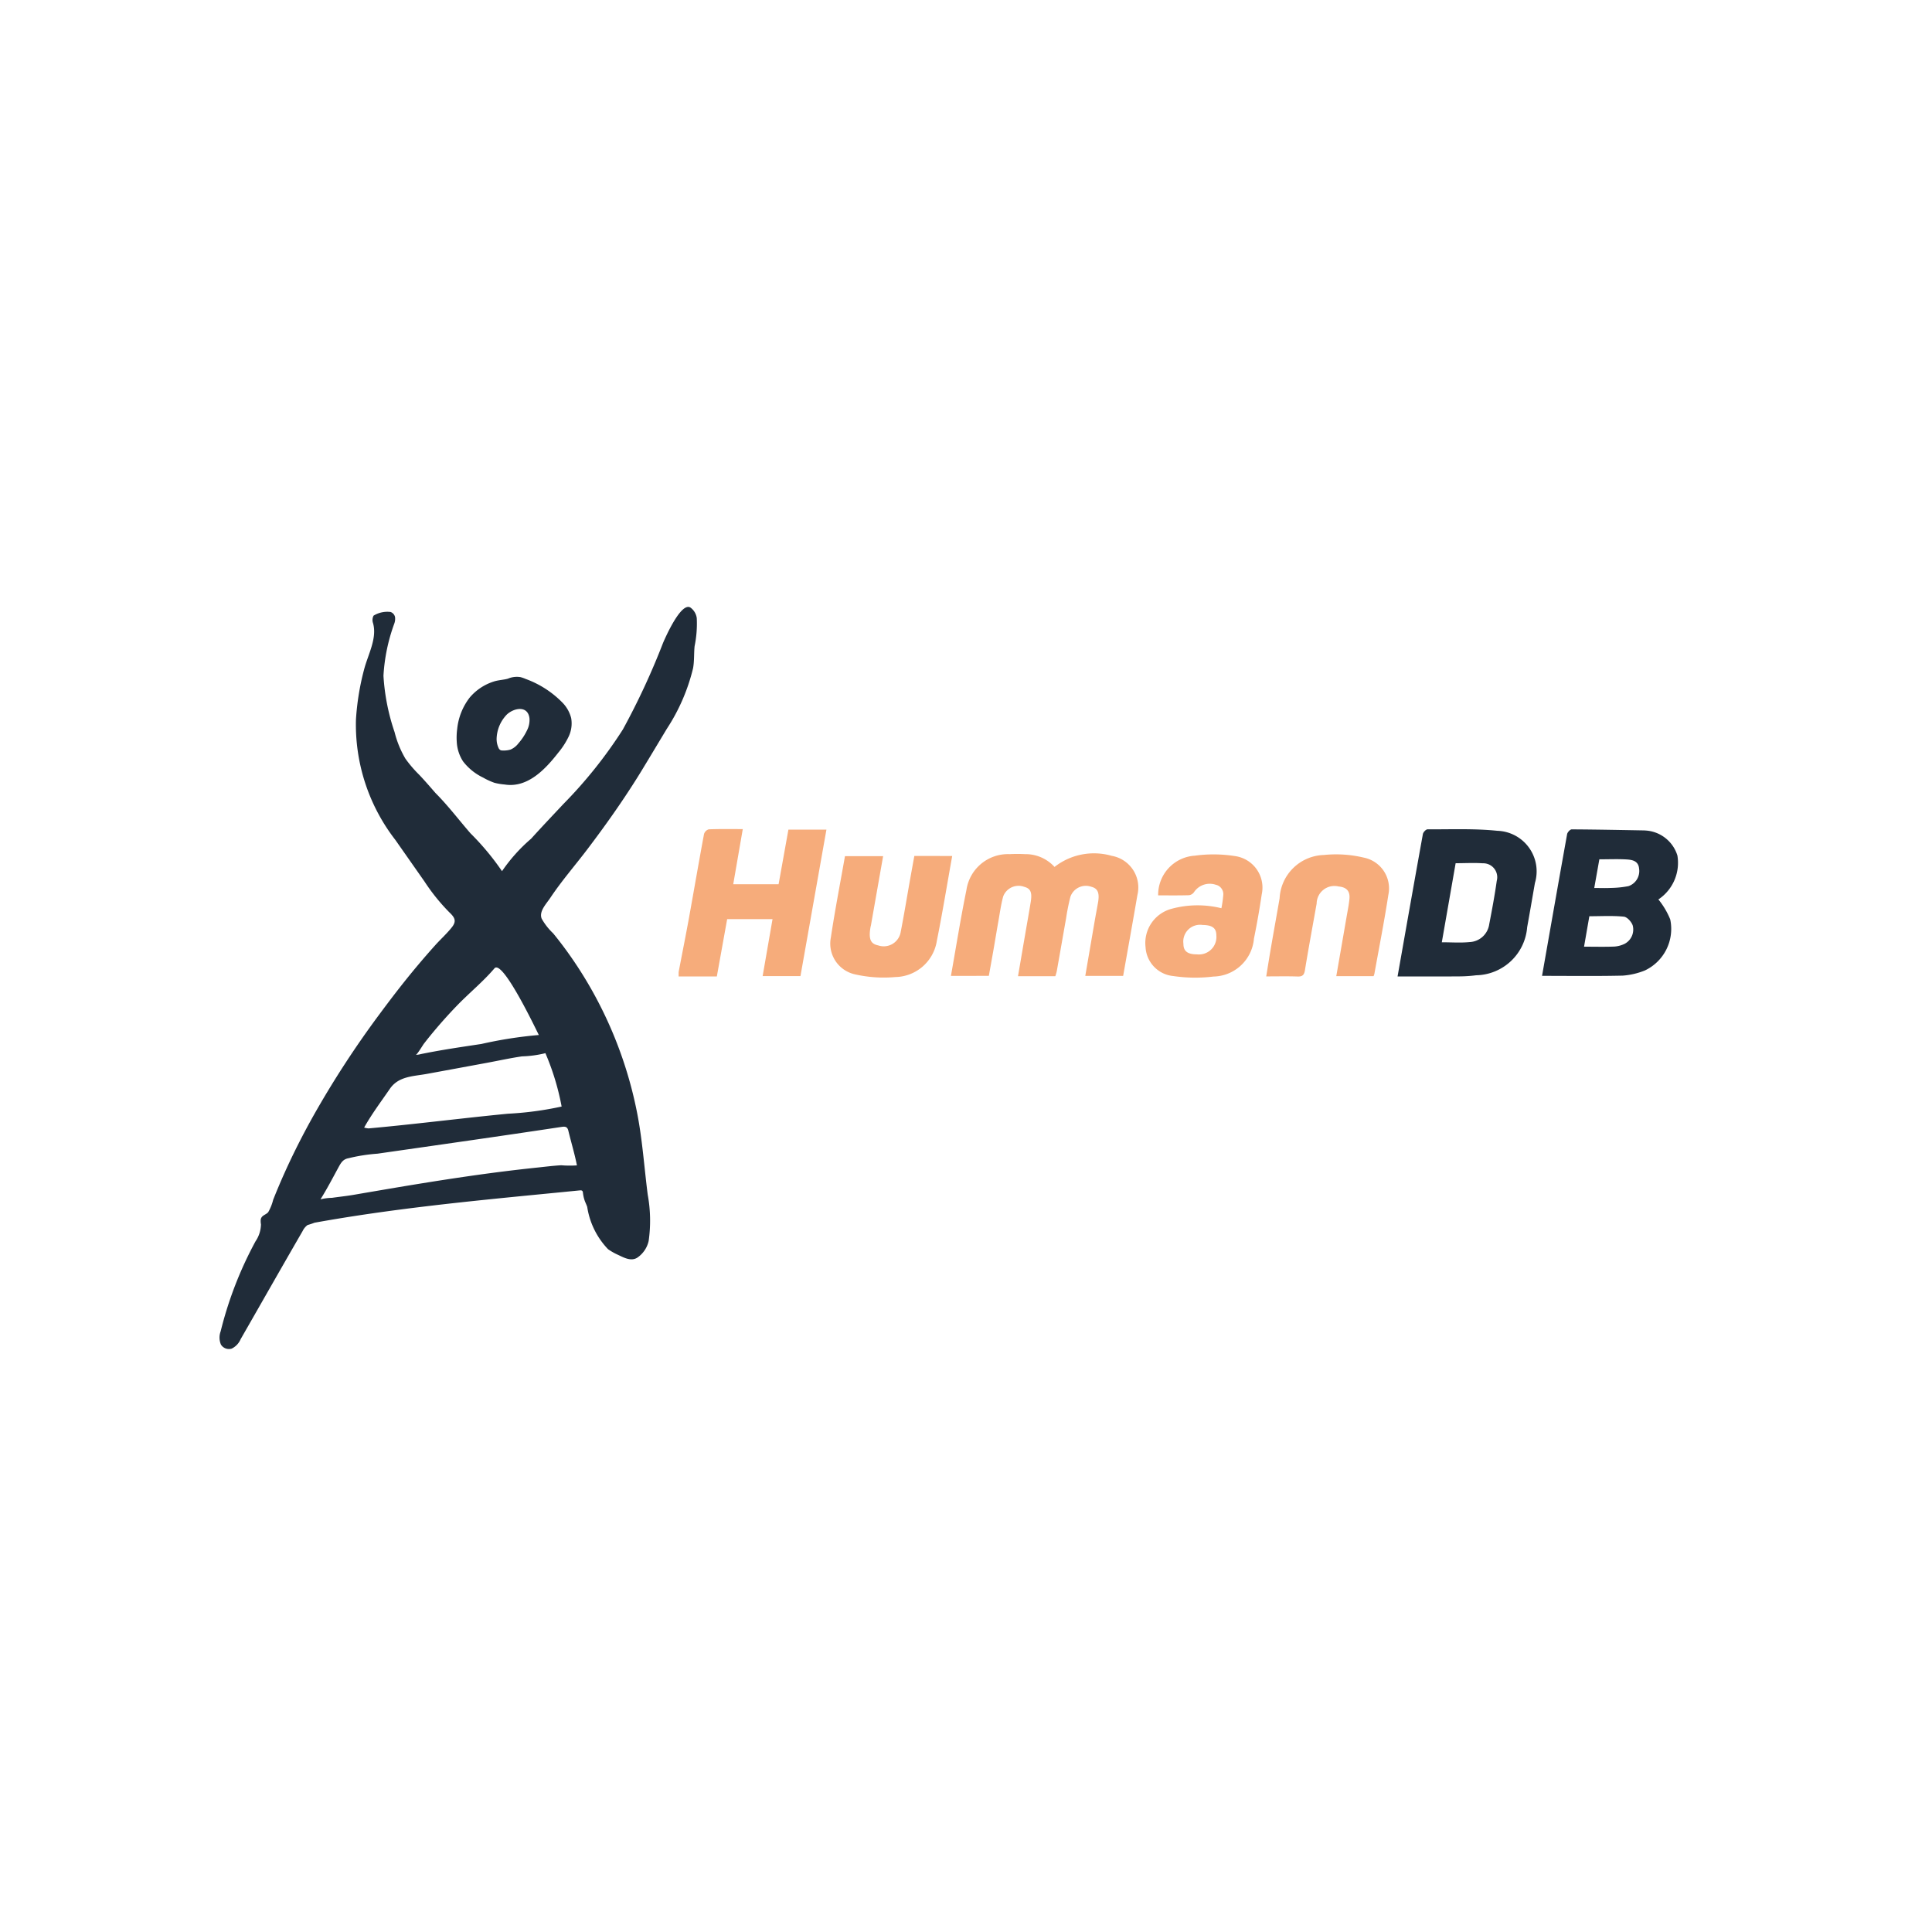 <svg id="Layer_1" data-name="Layer 1" xmlns="http://www.w3.org/2000/svg" viewBox="0 0 50 50"><defs><style>.cls-1{fill:#202c39;}.cls-2{fill:#f6ac7b;}</style></defs><title>18F-HumanDB-LogoR1</title><g id="_9HElXD" data-name="9HElXD"><path class="cls-1" d="M14.079,30.898c-1.987.194-3.969.39-5.941.746a1.652,1.652,0,0,1-.177.059.412.412,0,0,0-.129.156c-.539.931-1.07,1.867-1.605,2.8a.478.478,0,0,1-.231.243.243.243,0,0,1-.279-.106.467.467,0,0,1-.006-.343,9.799,9.799,0,0,1,.902-2.328.806.806,0,0,0,.141-.439.511.511,0,0,1-.007-.118c.017-.12.13-.122.194-.197a1.214,1.214,0,0,0,.128-.319q.146-.368.309-.729c.218-.482.458-.955.716-1.417a24.942,24.942,0,0,1,1.732-2.665q.207-.28.419-.555.103-.133.207-.264.394-.495.817-.966c.137-.152.295-.294.422-.454.13-.163.083-.254-.064-.393a5.115,5.115,0,0,1-.642-.797l-.752-1.073a4.875,4.875,0,0,1-1.021-3.116,6.638,6.638,0,0,1,.21-1.294c.1-.389.344-.807.232-1.203a.243.243,0,0,1,.014-.193.68.68,0,0,1,.44-.095.18.18,0,0,1,.115.128.356.356,0,0,1-.019.173A4.678,4.678,0,0,0,9.924,17.49a5.534,5.534,0,0,0,.288,1.458,2.582,2.582,0,0,0,.28.686,3.157,3.157,0,0,0,.362.422c.143.152.28.31.417.468.322.322.605.697.904,1.041a6.723,6.723,0,0,1,.817.981,4.296,4.296,0,0,1,.754-.841c.274-.304.556-.6.836-.899A11.774,11.774,0,0,0,16.12,18.878a18.748,18.748,0,0,0,1.041-2.243c.076-.176.466-1.052.705-.913a.401.401,0,0,1,.166.274,2.904,2.904,0,0,1-.056.728c-.019.19-.005.383-.04.572a4.996,4.996,0,0,1-.679,1.566l-.465.773c-.109.18-.217.361-.33.539-.391.62-.816,1.218-1.259,1.802-.319.421-.668.82-.961,1.26-.103.155-.296.348-.225.536a1.594,1.594,0,0,0,.299.383q.236.289.45.595a10.55,10.55,0,0,1,.767,1.279,10.647,10.647,0,0,1,.964,2.816c.131.684.177,1.382.266,2.073a3.716,3.716,0,0,1,.024,1.198.71.71,0,0,1-.295.433c-.159.1-.344 0-.494-.072a1.583,1.583,0,0,1-.262-.148,2.021,2.021,0,0,1-.539-1.094c-.02-.062-.053-.121-.072-.183a.953.953,0,0,1-.039-.187c-.006-.056-.036-.062-.08-.058Q14.543,30.853,14.079,30.898ZM9.424,29.181a.499.499,0,0,0,.116.022c.8-.072,1.597-.165,2.395-.253.403-.045.806-.088,1.21-.127a8.494,8.494,0,0,0,1.39-.186,6.547,6.547,0,0,0-.42-1.381,2.847,2.847,0,0,1-.608.083c-.307.045-.612.113-.917.169-.514.095-1.027.19-1.541.284-.356.065-.733.058-.959.386C9.863,28.508,9.62,28.831,9.424,29.181Zm5.507.979c-.059-.299-.15-.598-.222-.896-.029-.119-.094-.112-.2-.096-1.578.239-3.159.462-4.738.689A4.432,4.432,0,0,0,9.019,29.975c-.134.024-.188.106-.251.221-.155.284-.302.569-.474.843a1.313,1.313,0,0,1,.298-.039c.184-.027.365-.045.549-.076q.598-.103,1.196-.204c.798-.133,1.597-.259,2.399-.365q.59-.078,1.183-.14c.201-.021.403-.047.605-.058A2.766,2.766,0,0,0,14.931,30.16ZM13.945,26.786c-.1-.198-.942-1.968-1.149-1.725-.298.35-.658.64-.977.972q-.301.312-.58.645c-.093.111-.184.223-.272.338-.023.03-.175.284-.206.283a.55.55,0,0,0,.13-.019c.519-.107,1.043-.183,1.567-.262A10.91,10.91,0,0,1,13.945,26.786Z"/><path class="cls-1" d="M11.821,19.2a1.688,1.688,0,0,1,.011-.334,1.592,1.592,0,0,1,.322-.811,1.347,1.347,0,0,1,.618-.415c.122-.041.249-.042.37-.075a.588.588,0,0,1,.328-.041.911.911,0,0,1,.134.047,2.547,2.547,0,0,1,.961.622.883.883,0,0,1,.217.392.793.793,0,0,1-.065.477,1.979,1.979,0,0,1-.264.411c-.333.427-.794.926-1.392.83a1.606,1.606,0,0,1-.264-.044,1.772,1.772,0,0,1-.292-.134,1.439,1.439,0,0,1-.52-.419A1.023,1.023,0,0,1,11.821,19.2Zm1.032-.052a.532.532,0,0,0,.046.2.126.126,0,0,0,.054.066.144.144,0,0,0,.063.009.59.59,0,0,0,.199-.025.511.511,0,0,0,.2-.158,1.472,1.472,0,0,0,.222-.335.588.588,0,0,0,.066-.314c-.04-.339-.397-.274-.585-.1a.936.936,0,0,0-.266.657Z"/></g><g id="_3yCtG4" data-name="3yCtG4"><path class="cls-2" d="M17.563,25.156c.089-.466.182-.931.267-1.397.131-.724.255-1.45.39-2.174a.183.183,0,0,1,.122-.122c.285-.011.57-.006.881-.006l-.247,1.427H20.15l.254-1.413h.984l-.672,3.79H19.737l.256-1.474H18.819l-.267,1.483H17.563Z"/><path class="cls-2" d="M24.61,25.256c.134-.751.251-1.491.401-2.223a1.087,1.087,0,0,1,1.116-.928c.133-.007.267-.007.4-0a1.014,1.014,0,0,1,.764.331,1.659,1.659,0,0,1,1.481-.287.831.831,0,0,1,.664,1.014c-.119.694-.244,1.386-.369,2.093h-.98q.12-.701.24-1.4c.028-.162.059-.324.088-.487.047-.258-.002-.376-.171-.419a.423.423,0,0,0-.542.259,5.641,5.641,0,0,0-.112.559c-.081.456-.16.912-.241,1.368a1.256,1.256,0,0,1-.037.128h-.966c.065-.379.128-.75.192-1.121.046-.269.095-.537.138-.806.039-.244-.006-.341-.166-.385a.425.425,0,0,0-.548.249c-.058.214-.087.435-.126.653-.041.231-.079.463-.119.694s-.082.462-.126.707Z"/><path class="cls-1" d="M39.908,25.255c.217-1.233.43-2.451.649-3.668.009-.048.078-.123.118-.123.628.003,1.256.016,1.884.027l.019.002a.92.92,0,0,1,.833.648,1.139,1.139,0,0,1-.461,1.115c-.021.014-.042.028-.031.021a2.035,2.035,0,0,1,.306.516,1.189,1.189,0,0,1-.657,1.323,1.894,1.894,0,0,1-.571.133C41.306,25.265,40.615,25.255,39.908,25.255ZM40.995,24.5c.28,0,.532.007.784-.003a.715.715,0,0,0,.272-.074.418.418,0,0,0,.204-.471c-.031-.095-.145-.221-.231-.229-.292-.029-.588-.011-.892-.011Zm.264-1.519c.154,0,.286.006.417-.001a2.605,2.605,0,0,0,.469-.047.412.412,0,0,0,.275-.449c-.016-.205-.177-.233-.329-.242-.226-.013-.453-.003-.7-.003Z"/><path class="cls-1" d="M36.169,25.27c.22-1.248.435-2.466.655-3.684.009-.049.079-.123.12-.123.603.003,1.21-.024,1.807.038a1.05,1.05,0,0,1,.973,1.35c-.067.381-.131.763-.201,1.144a1.35,1.35,0,0,1-1.321,1.245,3.614,3.614,0,0,1-.437.029C37.24,25.273,36.714,25.27,36.169,25.27Zm1.503-2.931-.358,2.047c.248,0,.484.018.716-.005a.537.537,0,0,0,.511-.462c.072-.373.142-.747.195-1.123a.361.361,0,0,0-.364-.454C38.146,22.326,37.918,22.34,37.672,22.34Z"/><path class="cls-2" d="M29.973,23.172a1.013,1.013,0,0,1,.948-1.027,3.566,3.566,0,0,1,1.038.01.823.823,0,0,1,.694.994q-.085.574-.201,1.143a1.072,1.072,0,0,1-1.047.981A3.896,3.896,0,0,1,30.365,25.26a.794.794,0,0,1-.718-.747.916.916,0,0,1,.664-.991,2.567,2.567,0,0,1,1.299-.017,3.047,3.047,0,0,0,.048-.339.249.249,0,0,0-.195-.269.49.49,0,0,0-.563.193.188.188,0,0,1-.128.078C30.506,23.176,30.24,23.172,29.973,23.172ZM30.978,24.699a.453.453,0,0,0,.501-.493c0-.187-.105-.265-.356-.268a.434.434,0,0,0-.496.488C30.626,24.615,30.733,24.699,30.978,24.699Z"/><path class="cls-2" d="M35.548,25.262h-.965c.091-.521.18-1.032.268-1.543.026-.15.057-.299.072-.451.021-.204-.072-.307-.279-.326a.46.46,0,0,0-.569.441c-.102.574-.209,1.147-.303,1.723-.021.127-.063.17-.191.166-.259-.009-.52-.003-.811-.003.044-.27.084-.527.129-.784.071-.412.146-.824.217-1.236a1.182,1.182,0,0,1,1.146-1.122,3.089,3.089,0,0,1,1.033.068.812.812,0,0,1,.635.967c-.105.683-.239,1.361-.361,2.041A.357.357,0,0,1,35.548,25.262Z"/><path class="cls-2" d="M24.643,22.153c-.134.746-.252,1.473-.397,2.193a1.108,1.108,0,0,1-1.076.94,3.349,3.349,0,0,1-1.034-.068.814.814,0,0,1-.634-.952c.105-.702.241-1.4.366-2.109h.987c-.105.596-.209,1.187-.313,1.778-.004.025-.012.049-.016.074-.048.295.005.418.199.457a.445.445,0,0,0,.584-.341c.088-.448.161-.899.241-1.349.037-.206.074-.411.113-.624Z"/></g></svg>